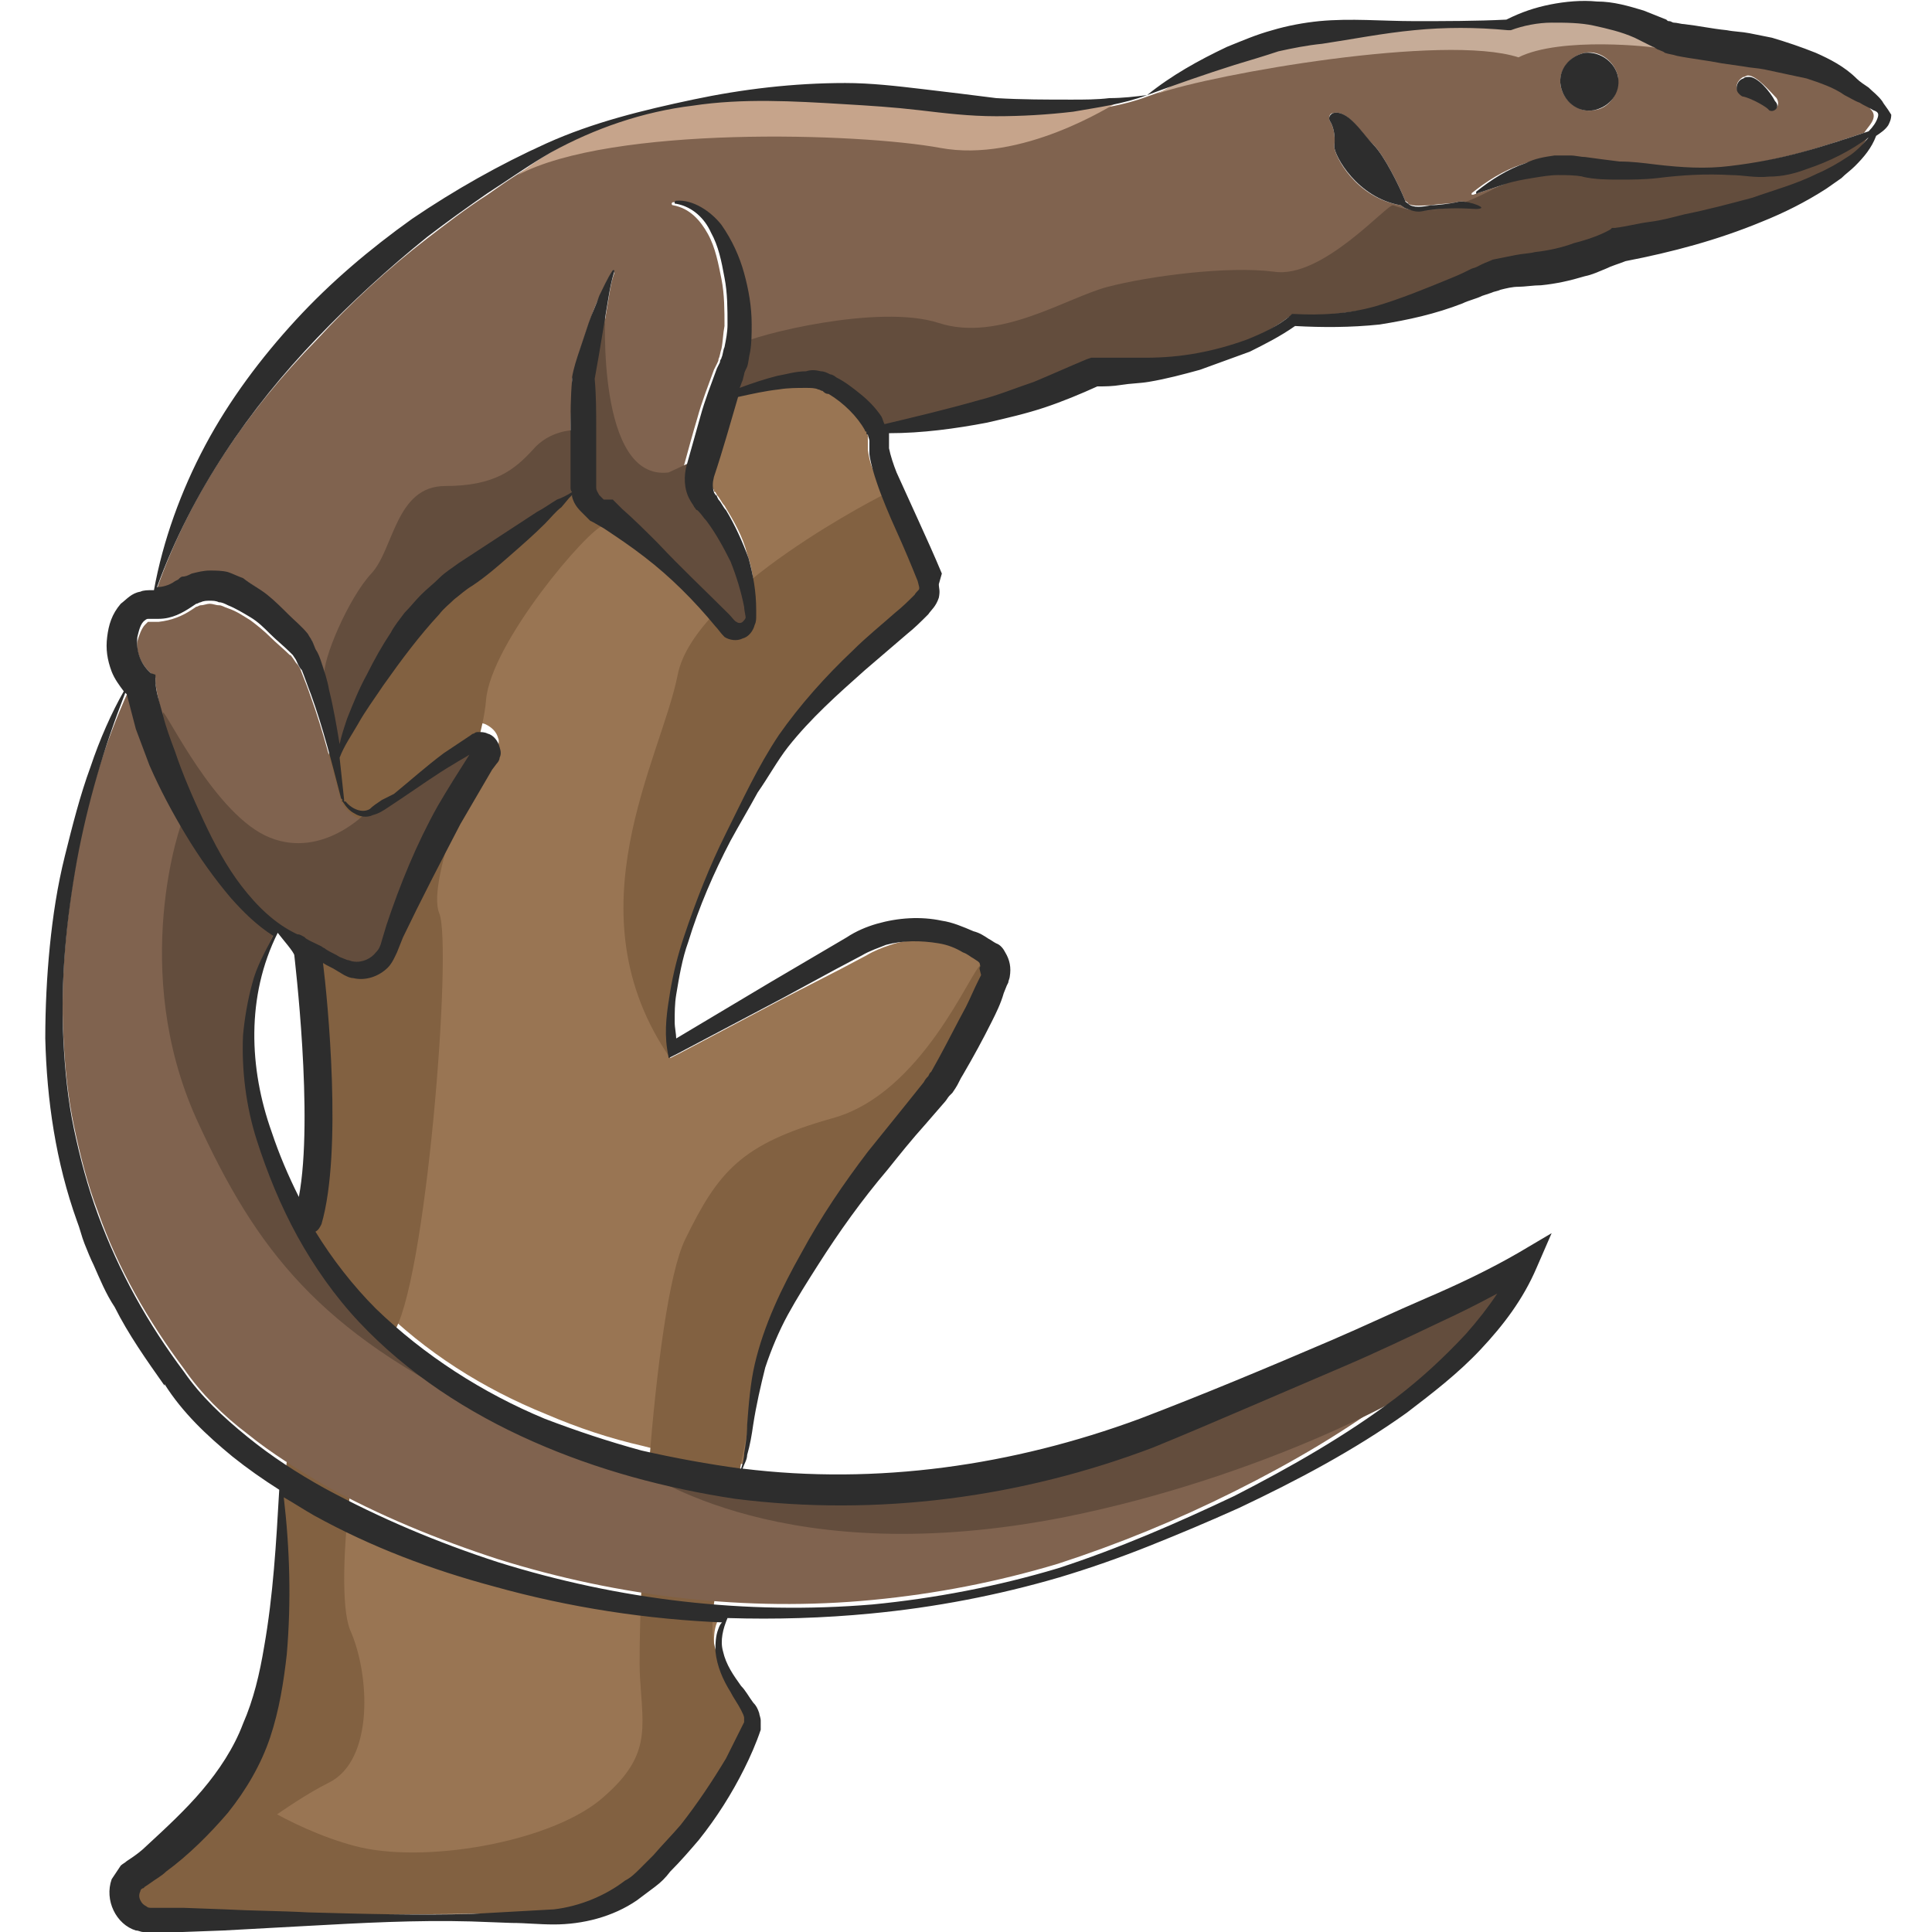 <?xml version="1.0" encoding="utf-8"?>
<!-- Generator: Adobe Illustrator 23.0.0, SVG Export Plug-In . SVG Version: 6.00 Build 0)  -->
<svg version="1.1" id="Layer_1" xmlns="http://www.w3.org/2000/svg" xmlns:xlink="http://www.w3.org/1999/xlink" x="0px" y="0px"
	 viewBox="0 0 128 128" 
width="128" height="128"
style="enable-background:new 0 0 128 128;" xml:space="preserve">
<style type="text/css">
	.st0{fill:#80634F;}
	.st1{fill:#634D3D;}
	.st2{fill:#997553;}
	.st3{fill:#C6A48B;}
	.st4{fill:#C6AC98;}
	.st5{fill:#826141;}
	.st6{fill:#2D2D2D;}
</style>
<g>
	<path class="st0" d="M123.3,6.6c-0.3-0.2-0.7-0.3-1-0.5l0,0c-0.7-0.5-1.6-0.8-2.5-1.1c-0.9-0.3-1.8-0.5-2.8-0.6
		c-0.5-0.1-0.9-0.2-1.4-0.2L114.1,4c-1-0.1-2-0.2-3-0.5c-0.3-0.1-0.5-0.1-0.8-0.2c-0.1,0-0.3-0.1-0.4-0.2c-0.1,0-0.4-0.2-0.4-0.2
		c-0.4-0.2-0.8-0.4-1.2-0.6c-0.8-0.4-1.7-0.6-2.7-0.8c-0.9-0.2-1.8-0.2-2.8-0.2c-0.9,0-1.9,0.2-2.7,0.5l-0.1,0l-0.1,0
		c-2-0.2-4.1-0.2-6.2,0c-2,0.2-4.1,0.6-6.1,0.9c-1,0.2-2,0.3-2.9,0.5c-0.9,0.2-1.9,0.5-2.9,0.9C79.9,5,78,5.7,76,6.4l0,0
		c0,0,0,0,0,0c-1.6,0.6-3.2,0.8-4.9,1.1c-1.7,0.2-3.4,0.4-5.1,0.3c-1.7,0-3.4-0.3-5.1-0.4c-1.7-0.2-3.3-0.3-5-0.4
		c-3.3-0.2-6.6-0.4-10,0.1c-3.3,0.5-6.5,1.5-9.4,3.1c-1.4,0.8-2.8,1.7-4.2,2.7c-1.4,0.9-2.7,1.9-4,2.9c-2.6,2-5.1,4.3-7.3,6.7
		c-4.6,4.7-8.4,10.2-10.6,16.5c0,0,0,0,0,0c0.4,0,0.8-0.2,1.2-0.4l0.2-0.1c0.1-0.1,0.2-0.1,0.3-0.2c0.2-0.1,0.4-0.2,0.6-0.2
		c0.4-0.1,0.8-0.2,1.2-0.2c0.4,0,0.8,0,1.2,0.1c0.4,0.1,0.8,0.3,1,0.4c0.6,0.3,1.1,0.7,1.6,1.1c0.5,0.4,1,0.8,1.4,1.3
		c0.4,0.5,0.9,0.9,1.3,1.3c0.1,0.2,0.3,0.3,0.3,0.5l0.2,0.5c0.1,0.3,0.3,0.6,0.4,0.9c0.2,0.6,0.4,1.2,0.5,1.8
		c0.3,1.2,0.5,2.4,0.7,3.6c0.1-0.6,0.3-1.2,0.5-1.7c0.4-1,0.8-2,1.3-2.9c0.5-0.9,1-1.9,1.6-2.8c0.3-0.4,0.6-0.9,0.9-1.3
		c0.4-0.4,0.7-0.8,1.1-1.2c0.4-0.4,0.8-0.8,1.2-1.1c0.4-0.3,0.9-0.7,1.3-1l2.6-1.7l2.6-1.7c0.4-0.3,0.9-0.6,1.3-0.8
		c0.3-0.2,0.7-0.4,1-0.5c0-0.1-0.1-0.2-0.1-0.3c0-0.2,0-0.4,0-0.5c0-1.1,0-2.2,0-3.3c0-1.1,0.1-2.2,0.1-3.3l0-0.1l0-0.1
		c0.2-0.6,0.4-1.2,0.5-1.8c0.2-0.6,0.4-1.2,0.6-1.8c0.2-0.6,0.4-1.2,0.7-1.8c0.3-0.6,0.5-1.2,0.9-1.7c0,0,0.1-0.1,0.1,0
		c0,0,0,0.1,0,0.1l0,0c-0.2,0.5-0.3,1.2-0.4,1.8l-0.3,1.8l-0.3,1.8l-0.3,1.7c0,1.1,0.1,2.2,0.1,3.3c0,1.1,0,2.2,0,3.3
		c0,0.2,0,0.2,0,0.3c0,0.1,0,0.2,0,0.3c0,0.2,0.1,0.3,0.2,0.5c0,0.1,0.1,0.1,0.2,0.2c0,0,0.1,0.1,0.1,0.1l0.2,0.1
		c0.2,0.2,0.4,0.4,0.6,0.6c0.8,0.7,1.6,1.5,2.4,2.3c1.6,1.6,3.2,3.1,4.7,4.7c0.2,0.2,0.4,0.4,0.5,0.5c0.1,0.1,0.3,0.1,0.4,0
		c0.1-0.1,0.2-0.2,0.2-0.3c0-0.1,0-0.4-0.1-0.7c-0.2-1-0.5-2.1-0.9-3c-0.4-1-0.9-1.9-1.6-2.7c-0.2-0.2-0.3-0.4-0.5-0.6L46,33.9
		c0-0.1-0.1-0.1-0.2-0.2c-0.1-0.2-0.2-0.3-0.3-0.5c-0.3-0.7-0.4-1.6-0.2-2.3c0.3-1.1,0.6-2.2,0.9-3.2c0.3-1.1,0.7-2.1,1.1-3.2
		l0.2-0.4c0.1-0.2,0.1-0.2,0.1-0.3c0.1-0.2,0.1-0.4,0.2-0.7c0.1-0.5,0.1-1,0.2-1.5c0-1,0-2.1-0.2-3.1c-0.2-1-0.4-2.1-0.9-3
		c-0.5-0.9-1.2-1.7-2.3-1.9c-0.1,0-0.1-0.1-0.1-0.1c0,0,0-0.1,0.1-0.1c1.2-0.1,2.3,0.7,3,1.6c0.7,0.9,1.2,2.1,1.5,3.2
		c0.3,1.1,0.5,2.3,0.5,3.4c0,0.6,0,1.2-0.1,1.8c0,0.3-0.1,0.6-0.2,1c0,0.1-0.1,0.4-0.2,0.5l-0.1,0.4c-0.1,0.2-0.1,0.3-0.2,0.5
		c0.8-0.3,1.6-0.6,2.5-0.8c0.6-0.1,1.2-0.3,1.9-0.3c0.3,0,0.7,0,1,0c0.2,0,0.4,0.1,0.6,0.2c0.1,0.1,0.3,0.1,0.4,0.2
		c0.6,0.3,1.1,0.7,1.6,1.1c0.5,0.4,1,0.9,1.4,1.5c0.1,0.1,0.2,0.3,0.2,0.5c2.1-0.5,4.3-1,6.3-1.6c1.2-0.4,2.4-0.8,3.6-1.2
		c1.2-0.4,2.4-1,3.5-1.5l0.2-0.1l0.2,0c0.6,0,1.1,0,1.7,0c0.6,0,1.1,0,1.7,0c1.1,0,2.2-0.1,3.4-0.3c1.1-0.2,2.2-0.5,3.3-0.9
		c1-0.4,2.1-0.9,2.9-1.6l0.1-0.1l0.1,0c1.8,0.1,3.7-0.1,5.4-0.5c1.8-0.4,3.5-1.1,5.1-1.9c0.4-0.2,0.8-0.4,1.3-0.6l0.3-0.1l0.4-0.2
		c0.2-0.1,0.5-0.2,0.7-0.3c0.5-0.2,1-0.3,1.5-0.3c0.5,0,0.9-0.1,1.3-0.2c0.9-0.1,1.7-0.4,2.6-0.6c0.8-0.3,1.7-0.6,2.4-0.9l0.1-0.1
		l0.2,0c0.8-0.2,1.5-0.3,2.3-0.4c0.8-0.1,1.5-0.3,2.3-0.5c1.5-0.3,3-0.7,4.5-1.1c1.5-0.5,2.9-0.9,4.3-1.6c0.7-0.3,1.4-0.7,2-1.1
		c0.5-0.4,1.1-0.8,1.4-1.3c-1.2,1-2.6,1.6-4.1,2.1c-0.8,0.3-1.6,0.4-2.5,0.5c-0.9,0-1.7-0.1-2.5-0.1c-1.6-0.1-3.2,0.1-4.9,0.2
		c-0.8,0.1-1.6,0.1-2.5,0.1c-0.8,0-1.6,0-2.5-0.2l0.1,0c-0.6-0.1-1.2-0.1-1.7-0.1c-0.6,0-1.2,0.1-1.7,0.2c-0.6,0.1-1.2,0.3-1.8,0.4
		c-0.3,0.1-0.6,0.2-0.9,0.3c-0.3,0.1-0.6,0.2-0.9,0.3c0,0-0.1,0-0.1,0c0,0,0-0.1,0-0.1c1-0.8,2.1-1.5,3.3-1.9
		c0.6-0.2,1.3-0.4,1.9-0.5c0.3,0,0.7,0,1,0c0.3,0,0.7,0.1,1,0.1l0,0l0,0c0.7,0.1,1.5,0.2,2.3,0.3c0.8,0.1,1.6,0.1,2.4,0.2
		c1.6,0.2,3.2,0.3,4.9,0.1c1.7-0.2,3.1-0.5,4.7-0.9c1.5-0.4,3-0.9,4.5-1.4c0,0,0,0,0,0l0,0c0.2-0.3,0.5-0.6,0.6-0.9
		c0.1-0.3,0-0.5-0.2-0.7C123.9,7,123.6,6.8,123.3,6.6z M98.1,13.8c-0.2,0.1-0.6,0.1-1.6,0c-1,0-1.8,0-2.3,0.2
		c-0.5,0.1-1-0.2-1.1-0.2l-0.3-0.2c-3-0.5-4.4-3.3-4.4-3.9c0.1-0.8-0.1-1.4-0.3-1.7c-0.1-0.2,0-0.5,0.2-0.5c1-0.3,2,1.5,2.7,2.1
		c0.7,0.7,1.7,2.7,2.1,3.7c0.1,0.1,0.2,0.1,0.2,0.2c0.3,0.2,1,0.1,1.5,0.1c0.5-0.1,1.3-0.1,1.7-0.2C97,13.2,98.4,13.7,98.1,13.8z
		 M105.6,7.3c-1,0.2-2-0.6-2.2-1.6c-0.2-1,0.6-2,1.6-2.2s2,0.6,2.2,1.6C107.3,6.2,106.6,7.2,105.6,7.3z M117.2,7.2
		c-0.2-0.2-1.2-0.8-1.7-0.9c-0.1,0-0.3-0.1-0.3-0.2c-0.3-0.3-0.1-0.8,0.3-1c0.1,0,0.2-0.1,0.3-0.1c0.6,0,1.5,1.1,1.9,1.5
		C118,7,117.6,7.4,117.2,7.2z"/>
	<path class="st1" d="M92.3,13.6c-0.4-0.1-4.7,4.9-7.9,4.4c-3.1-0.4-8.3,0.3-11,1c-2.7,0.7-7.2,3.7-11.2,2.4S50,22.2,49,22.8
		s-2.1,6.4-2.1,6.4s13.2-1,15-1.4c1.8-0.4,11.2-3.5,11.2-3.5S80,25,85.4,21c3-0.1,9.6-0.9,11.7-2c2-1.1,15.6-4.5,17.8-5.1
		c2.2-0.6,6.7-2.1,7.3-2.8c0.6-0.7,1.8-2.2,1.6-2.2c-0.2,0.1-3.3,2.4-5.5,2.3c-2.2-0.1-4.7,0.4-6.2,0.1c-1.5-0.3-5.4-0.3-7.6-0.3
		c-2.1,0-4.8,1.1-5.9,1.7C97.6,13.2,94.9,14.6,92.3,13.6z"/>
	<path class="st2" d="M57.5,29.8c0-0.1,0-0.2,0-0.3l0-0.3c0-0.1,0-0.2,0-0.3c0-0.1-0.1-0.2-0.1-0.4c0,0-0.1,0-0.1-0.1c0,0,0,0,0-0.1
		c0,0,0-0.1-0.1-0.1c-0.5-0.9-1.4-1.7-2.4-2.4c-0.1-0.1-0.2-0.2-0.4-0.2c-0.1,0-0.2-0.1-0.3-0.1c-0.2-0.1-0.5-0.1-0.8-0.1
		c-0.6,0-1.2,0-1.8,0.1c-0.9,0.1-1.8,0.3-2.7,0.5c-0.6,1.7-1.1,3.6-1.6,5.3c-0.1,0.4-0.1,0.7,0,1c0,0.1,0.1,0.1,0.1,0.2
		c0,0,0,0.1,0.1,0.1l0.1,0.2c0.2,0.2,0.3,0.5,0.5,0.7c0.6,1,1.2,2,1.5,3.2c0.4,1.1,0.5,2.3,0.5,3.4l0,0.4c0,0.1,0,0.4-0.1,0.6
		c-0.1,0.4-0.5,0.7-0.8,0.9c-0.4,0.1-0.8,0.1-1.2-0.1c-0.4-0.3-0.4-0.5-0.6-0.7c-1.4-1.7-3-3.2-4.7-4.6c-0.9-0.7-1.8-1.3-2.7-1.9
		l-0.7-0.4l-0.2-0.1c-0.1-0.1-0.2-0.1-0.2-0.2c-0.1-0.1-0.3-0.2-0.4-0.4c-0.2-0.3-0.4-0.6-0.6-1c0,0,0,0,0-0.1
		c-0.1,0.1-0.1,0.1-0.2,0.2l-0.5,0.6c-0.4,0.4-0.7,0.8-1.1,1.1c-0.7,0.7-1.5,1.5-2.3,2.1c-0.8,0.7-1.6,1.3-2.5,2
		c-0.5,0.3-0.8,0.6-1.2,0.9c-0.4,0.3-0.7,0.6-1,1c-1.4,1.4-2.6,3.1-3.7,4.7c-0.6,0.8-1.1,1.7-1.7,2.6c-0.4,0.7-0.9,1.4-1.2,2.2
		c0.1,0.9,0.2,1.9,0.3,2.8c0,0,0,0.1,0,0.1c0,0,0.1,0,0.1,0l0,0c0.4,0.5,1.1,0.8,1.6,0.5c0.2-0.1,0.5-0.4,0.8-0.6l0.8-0.7
		c1.1-0.9,2.1-1.9,3.3-2.7c0.6-0.4,1.2-0.8,1.8-1.2c0,0,0.1-0.1,0.2-0.1c0.1,0,0.2-0.1,0.3-0.1c0.2,0,0.4,0,0.6,0.1
		c0.4,0.2,0.7,0.5,0.8,0.9c0.1,0.2,0,0.4,0,0.7C33.1,50,33,50.2,33,50.3l-0.3,0.4c-0.7,1.2-1.4,2.4-2.1,3.6
		c-1.3,2.4-2.6,4.9-3.8,7.5l-0.4,1c-0.1,0.3-0.3,0.7-0.6,1c-0.6,0.6-1.5,0.9-2.3,0.7c-0.2,0-0.4-0.1-0.6-0.2l-0.5-0.3
		c-0.3-0.2-0.6-0.3-0.9-0.5c0.3,2.4,1.3,12.5-0.1,17.3c-0.1,0.2-0.2,0.4-0.4,0.5c1.1,1.9,2.4,3.6,4,5.1c3.2,3.2,7,5.6,11.2,7.3
		c2.1,0.9,4.2,1.6,6.4,2.1c2.2,0.6,4.4,0.9,6.6,1.2c0.1-0.3,0.2-0.7,0.2-1c0.1-0.6,0.1-1.3,0.2-1.9c0.1-1.3,0.2-2.7,0.5-4
		c0.6-2.6,1.8-5.1,3.1-7.4c1.3-2.3,2.8-4.5,4.4-6.7c0.8-1.1,1.6-2.1,2.5-3.1l1.2-1.5c0.1-0.1,0.2-0.2,0.3-0.4l0.1-0.2l0.1-0.1
		l0.5-0.8c0.6-1.1,1.3-2.3,1.8-3.4c0.3-0.6,0.6-1.2,0.8-1.7l0.2-0.4l0.1-0.2c0-0.1,0-0.1,0-0.1c0-0.1,0-0.2,0-0.3
		c0,0-0.1-0.1-0.1-0.1l-0.3-0.2c-0.2-0.2-0.5-0.3-0.7-0.4c-0.5-0.3-1.1-0.5-1.6-0.6c-1.1-0.3-2.3-0.3-3.5,0.1
		c-0.6,0.2-1.1,0.4-1.6,0.7l-1.7,0.9L52,66.1l-7,3.7l-0.6,0.3l-0.1-0.6c-0.2-1.4,0-2.6,0.2-3.8c0.2-1.2,0.5-2.4,0.9-3.6
		c0.7-2.4,1.7-4.6,2.8-6.9c1.1-2.2,2.1-4.4,3.5-6.5c1.4-2.1,3.1-4,4.9-5.6c0.9-0.9,1.8-1.7,2.8-2.5c0.5-0.4,0.9-0.8,1.3-1.2
		c0.1-0.1,0.3-0.3,0.3-0.4c0,0,0-0.1,0-0.1l-0.1-0.4c-0.4-1.1-0.9-2.2-1.4-3.3c-0.5-1.1-1-2.3-1.4-3.5
		C57.8,31.1,57.6,30.6,57.5,29.8z"/>
	<path class="st3" d="M74,6.8c-0.4,0.2-6.3,4-11.7,3s-21.8-1.5-28,1.8c2.7-2.2,6.8-3.9,11.3-4.9s10.3-1.3,16-0.3
		C67.2,7.4,74,6.8,74,6.8z"/>
	<path class="st4" d="M109.9,3.2c-0.3-0.1-6.5-0.8-9.3,0.6c-4.9-1.6-20.2,1.1-23.9,2.4c7.3-4.2,9.6-4.7,13.2-4.7s9.2,0.2,9.8,0
		c0.6-0.2,3.4-1.2,6.5-0.4C109.2,1.9,109.9,3.2,109.9,3.2z"/>
	<path class="st2" d="M20.7,100c-0.7-0.4-1.3-0.8-2-1.2c0.4,3.4,0.6,6.9,0.2,10.4c-0.2,1.8-0.5,3.7-1.1,5.5c-0.6,1.8-1.7,3.5-2.8,5
		c-1.2,1.5-2.6,2.8-4.1,3.9c-0.4,0.3-0.7,0.6-1.1,0.8l-0.3,0.2c0,0-0.1,0.1-0.1,0.1c-0.1,0.1-0.1,0.1-0.2,0.2
		c-0.1,0.2-0.1,0.4,0,0.6c0.1,0.2,0.2,0.3,0.4,0.4c0.1,0,0.2,0.1,0.4,0.1l0.7,0l1.4,0l2.7,0.1c1.8,0,3.6,0.1,5.5,0.2
		c3.6,0.1,7.3,0.2,10.9,0.1c1.8-0.1,3.7-0.1,5.4-0.3c1.7-0.2,3.4-0.9,4.7-1.9c0.3-0.2,0.7-0.5,1-0.8l0.9-0.9c0.6-0.6,1.2-1.3,1.8-2
		c1.1-1.4,2.1-2.8,3-4.4c0.4-0.8,0.8-1.6,1.2-2.4l0-0.1l0,0c0,0,0,0,0,0c0,0,0-0.1,0-0.2c0-0.1-0.1-0.3-0.2-0.5
		c-0.2-0.4-0.4-0.8-0.7-1.2c-0.5-0.8-0.9-1.7-1-2.7c0-0.5,0-1,0.2-1.5c0.1-0.3,0.3-0.6,0.5-0.8c-5.2-0.2-10.4-1-15.4-2.4
		C28.5,103.6,24.5,102.1,20.7,100z"/>
	<path class="st5" d="M40,34.8c-1,0.2-7.5,7.8-7.8,11.6c-0.3,3.8-4,11.9-3.1,14.1c0.9,2.1-0.9,25-3.1,27.9c-2.3,2.9-4,16.7-2.8,19.6
		c1.3,2.9,1.6,8.6-1.4,10.1c-3,1.5-5.7,4-6.5,3.8c-0.9-0.3,0-4.4,0-4.4s3.3-8.3,3-10.8c-0.3-2.5,1.5-16.3,1.5-18s1.4-7.9,1.3-11.4
		c-0.1-3.5-0.9-14.5-1.3-17c-0.4-2.5,3-16.5,6.7-21.1s9.4-8.2,11.2-8.9c1.8-0.8,3.9,2.8,3.9,2.8L40,34.8z"/>
	<path class="st5" d="M65,63.9c-0.7,0.4-3.9,8.6-9.9,10.2c-6,1.7-7.5,3.5-9.7,8c-2.2,4.5-3.2,25.5-3,29c0.2,3.5,0.8,5.3-2.7,8.2
		c-3.5,2.8-11.7,4.2-16.2,3c-4.5-1.2-8.2-4-8.2-4s-5.1,3.9-6.2,5.4c-1.1,1.5-2.7,2.8-0.2,3.3c2.5,0.6,11.3-0.1,12.6-0.1
		c1.3-0.1,15.3,0,17-0.4c1.8-0.4,6.1-3.1,6.9-4.8c0.8-1.7,4.8-7.2,4.5-8.1s-0.4-0.8-2.1-3.4c-1.6-2.6,0.5-7.5,0.6-9
		c0.1-1.5,1.9-10.8,2.7-13c0.9-2.3,4.6-8.4,6.2-10.2c1.6-1.8,7.2-7.9,7.8-10.4C66,65,65,63.9,65,63.9z"/>
	<path class="st5" d="M58.9,32.6c-0.3,0.1-12.9,6.5-14,12.1s-7.2,15.7-0.5,25.4c-0.6-3.2,0.1-5.1,1.5-9.2c1.4-4,3.8-9.6,6.9-12.8
		c5.1-5.3,9.2-8.9,9.2-8.9L58.9,32.6z"/>
	<path class="st0" d="M35.5,95.4c-4.3-1.9-8.3-4.5-11.5-7.9c-1.6-1.7-3-3.7-4.1-5.7c-1.2-2-2.1-4.2-2.7-6.4c-0.7-2.2-1-4.6-0.9-6.9
		c0-1.2,0.3-2.3,0.6-3.4c0.3-1.1,0.8-2.2,1.4-3.2l0,0c-1-0.7-1.9-1.6-2.8-2.5c-1.1-1.3-2.1-2.7-3-4.2c-0.9-1.5-1.7-3-2.4-4.6
		c-0.3-0.8-0.7-1.6-0.9-2.4c-0.2-0.7-0.5-1.4-0.6-2.3c0,0-0.1-0.1-0.1-0.1C6.9,49.3,5.8,53,5.1,56.8c-0.7,3.9-1.1,8-0.9,11.9
		c0.1,2,0.3,4,0.7,5.9c0.4,1.9,0.9,3.9,1.6,5.7c1.3,3.7,3.3,7.2,5.7,10.4l0,0l0,0c1.1,1.6,2.6,3.1,4.2,4.3c1.6,1.3,3.4,2.4,5.1,3.4
		c3.6,2,7.5,3.6,11.5,4.9c8,2.5,16.5,3.5,24.8,2.7c4.2-0.4,8.3-1.2,12.3-2.4c4-1.3,7.9-2.9,11.7-4.8c3.8-1.9,7.4-4,10.7-6.5
		c1.6-1.3,3.2-2.6,4.6-4.2c0.8-0.8,1.5-1.7,2.1-2.7c-1.2,0.7-2.5,1.3-3.8,1.9c-2.1,1-4.2,1.9-6.3,2.9c-2.1,0.9-4.2,1.8-6.3,2.7
		c-2.1,0.9-4.2,1.8-6.4,2.7c-8.7,3.3-18.3,4.6-27.5,3.3C44.3,98.6,39.7,97.3,35.5,95.4z"/>
	<path class="st1" d="M42.2,97.3c0.8,0.3,9.7,6.9,28.4,3.2c12.9-2.6,23.6-8.2,25.7-10.2c2.1-1.9,3.7-5.8,3.7-5.8s-7.5,3.3-11.4,5.1
		c-3.9,1.8-12.5,7.1-19.1,7.7c-6.6,0.6-13.9,1.6-18.2,1C47.1,97.8,42.2,97.3,42.2,97.3z"/>
	<path class="st0" d="M10,44.6l0.3,0.3l0,0.4c0.1,0.7,0.3,1.5,0.5,2.3c0.2,0.8,0.5,1.6,0.8,2.4c0.6,1.6,1.2,3.1,1.9,4.6
		c0.7,1.5,1.5,3,2.5,4.3c1,1.3,2.2,2.6,3.7,3.2l0,0l0,0c0.1,0.1,0.3,0.2,0.5,0.2c0.1,0.1,0.7,0.4,1.1,0.6c0.1,0.1,0.2,0.1,0.3,0.2
		c0.3,0.2,0.6,0.3,0.9,0.5l0.5,0.2c0.1,0.1,0.3,0.1,0.4,0.1c0.6,0.1,1.2-0.2,1.5-0.6c0.2-0.2,0.2-0.4,0.4-0.8l0.3-1
		c0.9-2.7,2-5.4,3.4-7.9c0.7-1.2,1.4-2.3,2.1-3.4c-0.3,0.2-0.7,0.4-1,0.6c-1.2,0.7-2.3,1.5-3.5,2.3l-0.9,0.6c-0.3,0.2-0.6,0.4-1,0.5
		c-0.4,0.1-0.9,0.1-1.2-0.1c-0.3-0.2-0.6-0.5-0.8-0.8c0,0,0-0.1,0-0.1c0,0,0,0,0,0c0,0-0.1,0-0.1-0.1c-0.6-2.3-1.2-4.7-2-6.9
		c-0.2-0.6-0.4-1.1-0.6-1.6c-0.1-0.3-0.2-0.5-0.4-0.7l-0.2-0.3c-0.1-0.1-0.1-0.2-0.2-0.2c-0.4-0.4-0.9-0.8-1.3-1.2
		c-0.4-0.4-0.9-0.8-1.3-1.1c-0.5-0.3-0.9-0.6-1.5-0.8c-0.3-0.1-0.4-0.2-0.6-0.2c-0.2,0-0.4-0.1-0.6-0.1c-0.2,0-0.4,0.1-0.6,0.1
		c-0.1,0-0.2,0.1-0.3,0.1l-0.3,0.2c-0.6,0.4-1.3,0.7-2.2,0.8c-0.2,0-0.4,0-0.6,0c0,0,0,0-0.1,0c0,0-0.1,0.1-0.2,0.2
		c-0.2,0.2-0.4,0.7-0.5,1.1C9,43.1,9.3,44,10,44.6z"/>
	<path class="st1" d="M40.1,20.7c0,0-0.6,11.2,4.2,10.6c1.7-0.8,2.6-1.2,2.5-0.9s-0.8,2.5,0.6,3.7c1.4,1.2,3,6.8,1.7,7.5
		c-1.3,0.7-1.1-0.4-1.9-1s-5.4-5-6.4-5.9c-1.1-0.8-2.2-1.5-2.3-2.9c-0.1-1.4-0.1-7.1,0.2-8.1C39.2,22.6,40.1,20.7,40.1,20.7z"/>
	<path class="st1" d="M21.5,44.8c-0.2-1,1.6-5.2,3.1-6.8s1.6-5.8,4.9-5.8s4.6-1.1,5.8-2.4c1.1-1.3,2.7-1.3,2.7-1.3l0.1,4.1
		c0,0-1.2,0.9-2.5,1.7s-5.8,4.5-7.6,6.2s-4.4,6.7-4.9,7.7c-0.6,0.9-0.9,2.1-0.9,2.1L21,45.2L21.5,44.8z"/>
	<path class="st1" d="M10.8,47.2c0.2-0.1,3.5,6.9,7.1,8.3c3.5,1.4,6.4-1.7,6.4-1.7l7.1-4.5c0,0,1.4,0.3,1.2,0.5
		c-0.2,0.1-5.5,10.2-5.7,10.2c-0.2,0.1-0.7,4.1-2.3,4.2c-1.6,0.1-2.2-0.5-4.1-1.5s-2.5-1.5-3.9-2.9c-1.4-1.4-5.1-8-5.6-9.2
		C10.4,49.3,10.8,47.2,10.8,47.2z"/>
	<path class="st1" d="M12.2,54.1c-0.3,0.5-3.6,10.2,0.8,20c4,8.8,8.2,14.1,19.2,19.4c-6.8-4.2-10.2-7.3-12.6-12.1
		s-3.4-12.3-3.1-13.7c0.3-1.5,0.9-5.4,2.5-7.2C18.6,59.6,12.2,54.1,12.2,54.1z"/>
	<path class="st6" d="M105,3.5c-1,0.2-1.8,1.1-1.6,2.2c0.2,1,1.1,1.8,2.2,1.6c1-0.2,1.8-1.1,1.6-2.2C107,4.1,106,3.4,105,3.5z"/>
	<path class="st6" d="M96.5,13.4c-0.5,0.1-1.3,0.2-1.7,0.2c-0.5,0.1-1.2,0.2-1.5-0.1c-0.1-0.1-0.2-0.1-0.2-0.2c-0.4-1-1.4-3-2.1-3.7
		c-0.7-0.7-1.7-2.4-2.7-2.1c-0.2,0.1-0.3,0.3-0.2,0.5c0.2,0.3,0.4,0.9,0.3,1.7c0,0.6,1.5,3.4,4.4,3.9l0.3,0.2c0.1,0,0.6,0.3,1.1,0.2
		c0.5-0.1,1.3-0.2,2.3-0.2c1,0,1.4,0.1,1.6,0C98.4,13.7,97,13.2,96.5,13.4z"/>
	<path class="st6" d="M115.8,5.1c-0.1,0-0.2,0-0.3,0.1c-0.4,0.1-0.6,0.7-0.3,1c0.1,0.1,0.2,0.2,0.3,0.2c0.5,0.1,1.6,0.7,1.7,0.9
		c0.3,0.2,0.8-0.2,0.4-0.6C117.3,6.1,116.4,5,115.8,5.1z"/>
	<path class="st6" d="M124.7,6.7c-0.3-0.4-0.6-0.6-0.9-0.9c-0.3-0.2-0.6-0.4-0.8-0.6c-0.8-0.8-1.8-1.3-2.7-1.7c-1-0.4-1.9-0.7-2.9-1
		c-0.5-0.1-1-0.2-1.5-0.3c-0.5-0.1-1-0.1-1.5-0.2c-1-0.1-1.9-0.3-2.8-0.4c-0.2,0-0.5-0.1-0.7-0.1c-0.1,0-0.2-0.1-0.3-0.1
		c-0.1,0-0.1,0-0.2-0.1c-0.5-0.2-1-0.4-1.5-0.6c-1-0.3-2-0.6-3.1-0.6c-1-0.1-2.1,0-3.1,0.2c-1,0.2-1.9,0.5-2.9,1
		c-2,0.1-4.1,0.1-6.1,0.1c-2.1,0-4.2-0.2-6.3,0c-1,0.1-2.1,0.3-3.1,0.6c-1.1,0.3-2,0.7-3,1.1c-1.9,0.9-3.7,1.9-5.3,3.2
		c-0.8,0.1-1.6,0.2-2.5,0.2c-0.8,0.1-1.7,0.1-2.5,0.1c-1.7,0-3.3,0-5-0.1c-0.8-0.1-1.6-0.2-2.4-0.3c-0.8-0.1-1.7-0.2-2.5-0.3
		c-1.7-0.2-3.4-0.4-5.1-0.4c-3.4,0-6.8,0.4-10.1,1.1c-3.3,0.7-6.6,1.5-9.7,2.9c-3.1,1.4-6.1,3.1-8.9,5c-2.8,2-5.4,4.2-7.7,6.7
		c-2.3,2.5-4.4,5.3-6,8.3c-1.6,3-2.8,6.3-3.4,9.6c0,0,0,0,0,0c0,0,0,0-0.1,0c-0.3,0-0.6,0-0.8,0.1c-0.6,0.1-0.9,0.5-1.3,0.8
		c-0.6,0.7-0.8,1.4-0.9,2.2c-0.1,0.8,0,1.5,0.3,2.3c0.2,0.5,0.5,0.9,0.8,1.3C7.4,47.2,6.6,49,6,50.8c-0.7,1.9-1.2,3.9-1.7,5.9
		c-0.5,2-0.8,4-1,6c-0.2,2-0.3,4.1-0.3,6.1c0.1,4.1,0.7,8.2,2.1,12.1c0.2,0.5,0.3,1,0.5,1.5c0.2,0.5,0.4,1,0.6,1.4
		c0.4,0.9,0.8,1.9,1.4,2.8c0.9,1.8,2.1,3.5,3.3,5.2l0-0.1c1.2,1.9,2.8,3.4,4.5,4.8c1,0.8,2,1.5,3.1,2.2c-0.2,3.5-0.4,7-1,10.4
		c-0.3,1.8-0.7,3.5-1.4,5.1c-0.6,1.6-1.6,3.1-2.7,4.4c-1.1,1.3-2.4,2.5-3.7,3.7c-0.3,0.3-0.7,0.6-1,0.8l-0.3,0.2
		c-0.1,0.1-0.3,0.2-0.4,0.3c-0.2,0.3-0.4,0.6-0.6,0.9c-0.5,1.4,0.3,3,1.6,3.4c0.2,0,0.3,0.1,0.5,0.1c0.2,0,0.4,0,0.5,0l0.7,0l1.4,0
		l2.7-0.1c1.8-0.1,3.6-0.2,5.5-0.3c3.6-0.2,7.3-0.4,10.9-0.3l2.7,0.1c0.9,0,1.8,0.1,2.8,0.1c1.9,0,3.9-0.5,5.5-1.6
		c0.4-0.3,0.8-0.6,1.2-0.9c0.4-0.3,0.7-0.6,1-1c0.7-0.7,1.3-1.4,1.9-2.1c1.2-1.5,2.2-3.1,3-4.7c0.4-0.8,0.8-1.7,1.1-2.6l0-0.1l0-0.2
		c0-0.1,0-0.2,0-0.3c0-0.2-0.1-0.4-0.1-0.5c-0.1-0.3-0.2-0.5-0.4-0.7c-0.3-0.4-0.5-0.8-0.8-1.1c-0.5-0.7-1-1.4-1.2-2.3
		c-0.2-0.7,0-1.5,0.3-2.2c3.2,0.1,6.4,0,9.5-0.3c4.2-0.4,8.4-1.2,12.5-2.4c2-0.6,4-1.3,6-2.1c2-0.8,3.9-1.6,5.9-2.5
		c3.8-1.8,7.6-3.8,11.1-6.3c1.7-1.3,3.4-2.6,4.9-4.2c1.5-1.6,2.8-3.3,3.7-5.4l1-2.3l-2.2,1.3c-1.9,1.1-4,2.1-6.1,3
		c-2.1,0.9-4.2,1.9-6.3,2.8c-4.2,1.8-8.5,3.6-12.7,5.2c-8.4,3.1-17.4,4.4-26.3,3.3c0.1-0.3,0.3-0.6,0.3-0.9c0.2-0.7,0.3-1.3,0.4-2
		c0.2-1.3,0.5-2.6,0.8-3.8c0.4-1.2,0.9-2.4,1.5-3.5c0.6-1.1,1.3-2.2,2-3.3c1.4-2.2,2.9-4.3,4.6-6.3c0.8-1,1.6-2,2.5-3l1.3-1.5
		c0.1-0.1,0.2-0.3,0.3-0.4l0.2-0.2l0.2-0.3c0.2-0.3,0.3-0.6,0.5-0.9c0.7-1.2,1.3-2.3,1.9-3.5c0.3-0.6,0.6-1.2,0.8-1.9l0.2-0.5
		l0.1-0.2c0-0.1,0.1-0.3,0.1-0.4c0.1-0.6,0-1.1-0.3-1.6c-0.1-0.2-0.3-0.5-0.6-0.6c-0.2-0.1-0.3-0.2-0.5-0.3c-0.3-0.2-0.6-0.4-1-0.5
		c-0.7-0.3-1.4-0.6-2.1-0.7c-1.4-0.3-2.9-0.2-4.3,0.2c-0.7,0.2-1.4,0.5-2,0.9l-1.7,1l-3.4,2l-6.2,3.7c0-0.3-0.1-0.7-0.1-1.1
		c0-0.6,0-1.2,0.1-1.8c0.2-1.2,0.4-2.4,0.8-3.5c0.7-2.3,1.7-4.6,2.8-6.7c0.6-1.1,1.2-2.1,1.8-3.2c0.7-1,1.3-2.1,2-3
		c1.5-1.9,3.3-3.5,5.1-5.1l2.8-2.4c0.5-0.4,0.9-0.8,1.4-1.3c0.2-0.3,0.5-0.5,0.7-1.1c0.1-0.5,0-0.6,0-0.9L62.4,38
		c-0.5-1.2-1-2.3-1.5-3.4c-0.5-1.1-1-2.2-1.5-3.3c-0.2-0.5-0.4-1.1-0.5-1.6l0-0.1c0,0,0-0.1,0-0.2c0-0.2,0-0.4,0-0.6
		c0-0.1,0-0.1,0-0.1c2.2,0,4.4-0.3,6.5-0.7c1.3-0.3,2.6-0.6,3.8-1c1.2-0.4,2.4-0.9,3.5-1.4c0.5,0,1,0,1.6-0.1
		c0.6-0.1,1.2-0.1,1.8-0.2c1.2-0.2,2.3-0.5,3.4-0.8c1.1-0.4,2.2-0.8,3.3-1.2c1-0.5,2-1,3-1.7c1.8,0.1,3.7,0.1,5.6-0.1
		c1.9-0.3,3.7-0.7,5.5-1.4c0.4-0.2,0.9-0.3,1.3-0.5l0.6-0.2c0.2-0.1,0.4-0.1,0.6-0.2c0.4-0.1,0.8-0.2,1.2-0.2c0.4,0,1-0.1,1.5-0.1
		c1-0.1,1.9-0.3,2.9-0.6c0.5-0.1,0.9-0.3,1.4-0.5c0.4-0.2,0.8-0.3,1.3-0.5c3.1-0.6,6.1-1.4,9-2.6c1.5-0.6,2.9-1.3,4.3-2.2
		c0.3-0.2,0.7-0.5,1-0.7c0.3-0.3,0.6-0.5,0.9-0.8c0.6-0.6,1.1-1.2,1.4-2c0,0,0,0,0,0c0.3-0.2,0.6-0.4,0.8-0.7
		c0.1-0.2,0.2-0.4,0.2-0.7C125,7.1,124.8,6.9,124.7,6.7z M9.1,42.2c0.1-0.4,0.2-0.9,0.5-1.1C9.7,41,9.8,41,9.8,41c0,0,0,0,0.1,0
		c0.2,0,0.4,0,0.6,0c0.9,0,1.6-0.4,2.2-0.8L13,40c0.1,0,0.2-0.1,0.3-0.1c0.2-0.1,0.4-0.1,0.6-0.1c0.2,0,0.4,0,0.6,0.1
		c0.2,0,0.4,0.1,0.6,0.2c0.5,0.2,1,0.5,1.5,0.8c0.5,0.3,0.9,0.7,1.3,1.1c0.4,0.4,0.9,0.8,1.3,1.2c0.1,0.1,0.1,0.1,0.2,0.2l0.2,0.3
		c0.1,0.2,0.2,0.5,0.4,0.7c0.2,0.5,0.4,1.1,0.6,1.6c0.8,2.2,1.4,4.6,2,6.9c0,0,0.1,0.1,0.1,0.1c0,0,0,0,0,0c0,0-0.1,0.1,0,0.1
		c0.2,0.3,0.4,0.6,0.8,0.8c0.3,0.2,0.8,0.3,1.2,0.1c0.4-0.1,0.7-0.3,1-0.5l0.9-0.6c1.2-0.8,2.3-1.6,3.5-2.3c0.3-0.2,0.7-0.4,1-0.6
		c-0.7,1.1-1.4,2.2-2.1,3.4c-1.4,2.5-2.5,5.2-3.4,7.9l-0.3,1c-0.1,0.4-0.2,0.6-0.4,0.8c-0.3,0.4-0.9,0.7-1.5,0.6
		c-0.1,0-0.3-0.1-0.4-0.1l-0.5-0.2c-0.3-0.2-0.6-0.3-0.9-0.5c-0.1-0.1-0.2-0.1-0.3-0.2c-0.4-0.2-1.1-0.5-1.1-0.6
		c-0.2-0.1-0.3-0.2-0.5-0.2l0,0l0,0c-1.5-0.7-2.7-1.9-3.7-3.2c-1-1.3-1.8-2.8-2.5-4.3c-0.7-1.5-1.4-3.1-1.9-4.6
		c-0.3-0.8-0.6-1.6-0.8-2.4c-0.2-0.8-0.5-1.6-0.5-2.3l0-0.4L10,44.6C9.3,44,9,43.1,9.1,42.2z M19.5,63.3c0,0.1,1.3,10.7,0.3,16
		c-0.7-1.4-1.3-2.8-1.8-4.3c-1.5-4.2-1.7-9,0.4-13.2C18.7,62.2,19.5,63.1,19.5,63.3z M47.6,107.9c-0.2,0.5-0.2,1-0.2,1.5
		c0.1,1,0.5,1.9,1,2.7c0.2,0.4,0.5,0.8,0.7,1.2c0.1,0.2,0.2,0.4,0.2,0.5c0,0.1,0,0.1,0,0.2c0,0,0,0,0,0l0,0l0,0.1
		c-0.4,0.8-0.8,1.6-1.2,2.4c-0.9,1.5-1.9,3-3,4.4c-0.6,0.7-1.2,1.3-1.8,2l-0.9,0.9c-0.3,0.3-0.6,0.6-1,0.8c-1.3,1-3,1.7-4.7,1.9
		c-1.8,0.1-3.6,0.2-5.4,0.3c-3.6,0.1-7.3,0-10.9-0.1c-1.8-0.1-3.6-0.1-5.5-0.2l-2.7-0.1l-1.4,0l-0.7,0c-0.2,0-0.3,0-0.4-0.1
		c-0.2-0.1-0.3-0.2-0.4-0.4c-0.1-0.2-0.1-0.4,0-0.6c0-0.1,0.1-0.2,0.2-0.2c0,0,0.1-0.1,0.1-0.1l0.3-0.2c0.4-0.3,0.8-0.5,1.1-0.8
		c1.5-1.1,2.9-2.5,4.1-3.9c1.2-1.5,2.2-3.2,2.8-5c0.6-1.8,0.9-3.7,1.1-5.5c0.3-3.5,0.2-7-0.2-10.4c0.7,0.4,1.3,0.8,2,1.2
		c3.8,2.1,7.8,3.6,11.9,4.7c5,1.4,10.2,2.2,15.4,2.4C47.9,107.3,47.7,107.6,47.6,107.9z M76.4,95.9c2.2-0.9,4.3-1.8,6.4-2.7
		c2.1-0.9,4.2-1.8,6.3-2.7c2.1-0.9,4.2-1.9,6.3-2.9c1.3-0.6,2.5-1.2,3.8-1.9c-0.6,0.9-1.3,1.8-2.1,2.7c-1.4,1.5-2.9,2.9-4.6,4.2
		c-3.3,2.5-7,4.6-10.7,6.5c-3.8,1.8-7.7,3.5-11.7,4.8c-4,1.2-8.2,2-12.3,2.4C49.4,107,41,106,33,103.5c-4-1.3-7.8-2.9-11.5-4.9
		c-1.8-1-3.5-2.1-5.1-3.4c-1.6-1.3-3.1-2.7-4.2-4.3l0,0l0,0c-2.4-3.2-4.3-6.6-5.7-10.4c-0.7-1.9-1.2-3.8-1.6-5.7
		c-0.4-1.9-0.6-3.9-0.7-5.9c-0.2-4,0.2-8,0.9-11.9c0.7-3.8,1.8-7.5,3.2-11.1c0,0,0.1,0.1,0.1,0.1c0.2,0.8,0.4,1.5,0.6,2.3
		c0.3,0.8,0.6,1.6,0.9,2.4c0.7,1.6,1.5,3.1,2.4,4.6c0.9,1.5,1.9,2.9,3,4.2c0.8,0.9,1.7,1.8,2.8,2.5l0,0c-0.5,1-1.1,2-1.4,3.2
		c-0.3,1.1-0.5,2.3-0.6,3.4c-0.1,2.3,0.2,4.7,0.9,6.9c0.7,2.2,1.6,4.4,2.7,6.4c1.1,2,2.5,4,4.1,5.7c3.2,3.4,7.2,6,11.5,7.9
		c4.3,1.9,8.8,3.1,13.4,3.8C58.2,100.5,67.7,99.2,76.4,95.9z M59.4,35.2c0.5,1.1,1,2.3,1.4,3.3l0.1,0.4c0,0,0,0,0,0.1
		c0,0.1-0.2,0.2-0.3,0.4c-0.4,0.4-0.8,0.8-1.3,1.2c-0.9,0.8-1.9,1.6-2.8,2.5c-1.8,1.7-3.5,3.6-4.9,5.6c-1.4,2.1-2.4,4.3-3.5,6.5
		c-1.1,2.2-2,4.5-2.8,6.9c-0.4,1.2-0.7,2.4-0.9,3.6c-0.2,1.2-0.4,2.5-0.2,3.8l0.1,0.6l0.6-0.3l7-3.7l3.5-1.9l1.7-0.9
		c0.5-0.3,1.1-0.5,1.6-0.7c1.1-0.3,2.3-0.3,3.5-0.1c0.6,0.1,1.1,0.3,1.6,0.6c0.3,0.1,0.5,0.3,0.7,0.4l0.3,0.2c0,0,0.1,0.1,0.1,0.1
		c0,0.1,0.1,0.2,0,0.3c0,0,0,0,0,0.1L65,64.6L64.8,65c-0.3,0.6-0.5,1.1-0.8,1.7c-0.6,1.1-1.2,2.3-1.8,3.4L61.7,71l-0.1,0.1l-0.1,0.2
		c-0.1,0.1-0.2,0.2-0.3,0.4l-1.2,1.5c-0.8,1-1.7,2.1-2.5,3.1c-1.6,2.1-3.1,4.3-4.4,6.7c-1.3,2.3-2.5,4.8-3.1,7.4
		c-0.3,1.3-0.4,2.7-0.5,4c0,0.7-0.1,1.3-0.2,1.9c0,0.3-0.1,0.7-0.2,1c-2.2-0.3-4.4-0.7-6.6-1.2c-2.2-0.6-4.3-1.3-6.4-2.1
		c-4.1-1.7-8-4.2-11.2-7.3c-1.5-1.5-2.9-3.3-4-5.1c0.2-0.1,0.3-0.3,0.4-0.5c1.4-4.8,0.4-14.9,0.1-17.3c0.3,0.2,0.6,0.3,0.9,0.5
		l0.5,0.3c0.2,0.1,0.4,0.2,0.6,0.2c0.8,0.2,1.7-0.1,2.3-0.7c0.3-0.3,0.5-0.8,0.6-1l0.4-1c1.2-2.5,2.5-5,3.8-7.5
		c0.7-1.2,1.4-2.4,2.1-3.6l0.3-0.4c0,0,0.2-0.2,0.2-0.4c0.1-0.2,0.1-0.4,0-0.7c-0.1-0.4-0.4-0.8-0.8-0.9c-0.2-0.1-0.4-0.1-0.6-0.1
		c-0.1,0-0.2,0-0.3,0.1c-0.1,0-0.2,0.1-0.2,0.1c-0.6,0.4-1.2,0.8-1.8,1.2c-1.2,0.9-2.2,1.8-3.3,2.7L25.3,53
		c-0.3,0.2-0.6,0.4-0.8,0.6c-0.5,0.3-1.2,0-1.6-0.5l0,0c0,0-0.1,0-0.1,0c0,0,0,0,0-0.1c-0.1-0.9-0.2-1.9-0.3-2.8
		c0.3-0.8,0.8-1.5,1.2-2.2c0.5-0.9,1.1-1.7,1.7-2.6c1.2-1.7,2.4-3.3,3.7-4.7c0.3-0.4,0.7-0.7,1-1c0.4-0.3,0.7-0.6,1.2-0.9
		c0.9-0.6,1.7-1.3,2.5-2c0.8-0.7,1.6-1.4,2.3-2.1c0.4-0.4,0.7-0.8,1.1-1.1l0.5-0.6c0.1-0.1,0.1-0.1,0.2-0.2c0,0,0,0,0,0.1
		c0.1,0.4,0.3,0.7,0.6,1c0.1,0.1,0.3,0.3,0.4,0.4c0.1,0.1,0.1,0.1,0.2,0.2l0.2,0.1l0.7,0.4c0.9,0.6,1.8,1.2,2.7,1.9
		c1.7,1.3,3.3,2.9,4.7,4.6c0.2,0.2,0.3,0.4,0.6,0.7c0.3,0.2,0.8,0.3,1.2,0.1c0.4-0.1,0.7-0.5,0.8-0.9c0.1-0.2,0.1-0.4,0.1-0.6l0-0.4
		c0-1.2-0.2-2.3-0.5-3.4c-0.4-1.1-0.9-2.2-1.5-3.2c-0.2-0.2-0.3-0.5-0.5-0.7l-0.1-0.2c0-0.1-0.1-0.1-0.1-0.1c0-0.1-0.1-0.1-0.1-0.2
		c-0.1-0.3-0.1-0.6,0-1c0.6-1.8,1.1-3.6,1.6-5.3c0.9-0.2,1.8-0.4,2.7-0.5c0.6-0.1,1.2-0.1,1.8-0.1c0.3,0,0.6,0,0.8,0.1
		c0.1,0,0.2,0.1,0.3,0.1c0.1,0.1,0.2,0.2,0.4,0.2c1,0.6,1.9,1.5,2.4,2.4c0,0,0,0.1,0.1,0.1c0,0,0,0,0,0.1c0,0,0,0.1,0.1,0.1
		c0,0.1,0.1,0.3,0.1,0.4c0,0.1,0,0.2,0,0.3l0,0.3c0,0.1,0,0.2,0,0.3c0.1,0.7,0.3,1.3,0.5,1.9C58.4,32.9,58.9,34.1,59.4,35.2z
		 M124.4,7.8c-0.1,0.3-0.3,0.6-0.6,0.9l0,0c0,0,0,0,0,0c-1.5,0.5-3,1-4.5,1.4c-1.5,0.4-3,0.7-4.7,0.9c-1.6,0.2-3.2,0.1-4.9-0.1
		c-0.8-0.1-1.6-0.2-2.4-0.2c-0.8-0.1-1.6-0.2-2.3-0.3l0,0l0,0c-0.3,0-0.6-0.1-1-0.1c-0.3,0-0.7,0-1,0c-0.7,0.1-1.3,0.2-1.9,0.5
		c-1.2,0.4-2.3,1.1-3.3,1.9c0,0,0,0,0,0.1c0,0,0,0.1,0.1,0c0.3-0.1,0.6-0.2,0.9-0.3c0.3-0.1,0.6-0.2,0.9-0.3
		c0.6-0.2,1.2-0.3,1.8-0.4c0.6-0.1,1.2-0.2,1.7-0.2c0.6,0,1.1,0,1.7,0.1l-0.1,0c0.9,0.2,1.7,0.2,2.5,0.2c0.8,0,1.6,0,2.5-0.1
		c1.6-0.2,3.2-0.3,4.9-0.2c0.8,0,1.6,0.2,2.5,0.1c0.9,0,1.7-0.2,2.5-0.5c1.5-0.5,2.9-1.2,4.1-2.1c-0.4,0.5-0.9,1-1.4,1.3
		c-0.6,0.4-1.3,0.8-2,1.1c-1.4,0.7-2.9,1.1-4.3,1.6c-1.5,0.4-3,0.8-4.5,1.1c-0.8,0.2-1.5,0.4-2.3,0.5c-0.8,0.1-1.5,0.3-2.3,0.4
		l-0.2,0l-0.1,0.1c-0.7,0.4-1.6,0.7-2.4,0.9c-0.8,0.3-1.7,0.5-2.6,0.6c-0.4,0.1-0.8,0.1-1.3,0.2c-0.5,0.1-1,0.2-1.5,0.3
		c-0.2,0.1-0.5,0.2-0.7,0.3l-0.4,0.2l-0.3,0.1c-0.4,0.2-0.8,0.4-1.3,0.6c-1.7,0.7-3.4,1.4-5.1,1.9c-1.8,0.5-3.6,0.6-5.4,0.5l-0.1,0
		l-0.1,0.1c-0.8,0.7-1.9,1.2-2.9,1.6c-1.1,0.4-2.2,0.7-3.3,0.9c-1.1,0.2-2.2,0.3-3.4,0.3c-0.6,0-1.1,0-1.7,0c-0.6,0-1.1,0-1.7,0
		l-0.2,0L72,23.8c-1.2,0.5-2.3,1-3.5,1.5c-1.2,0.4-2.4,0.9-3.6,1.2c-2.1,0.6-4.2,1.1-6.3,1.6c-0.1-0.2-0.1-0.3-0.2-0.5
		C58,27,57.5,26.5,57,26.1c-0.5-0.4-1-0.8-1.6-1.1c-0.1-0.1-0.3-0.2-0.4-0.2c-0.2-0.1-0.4-0.2-0.6-0.2c-0.4-0.1-0.7-0.1-1,0
		c-0.7,0-1.3,0.2-1.9,0.3c-0.8,0.2-1.7,0.5-2.5,0.8c0.1-0.2,0.1-0.3,0.2-0.5l0.1-0.4c0-0.1,0.1-0.3,0.2-0.5c0.1-0.3,0.1-0.6,0.2-1
		c0.1-0.6,0.1-1.2,0.1-1.8c0-1.2-0.2-2.3-0.5-3.4c-0.3-1.1-0.8-2.2-1.5-3.2c-0.7-0.9-1.9-1.7-3-1.6c0,0-0.1,0-0.1,0.1
		c0,0.1,0,0.1,0.1,0.1c1.1,0.2,1.9,1,2.3,1.9c0.5,0.9,0.7,1.9,0.9,3c0.2,1,0.2,2.1,0.2,3.1c0,0.5-0.1,1-0.2,1.5
		c-0.1,0.2-0.1,0.5-0.2,0.7c0,0.1-0.1,0.1-0.1,0.3l-0.2,0.4c-0.4,1.1-0.8,2.1-1.1,3.2c-0.3,1.1-0.6,2.1-0.9,3.2
		c-0.2,0.7-0.2,1.6,0.2,2.3c0.1,0.2,0.2,0.3,0.3,0.5c0.1,0.1,0.1,0.2,0.2,0.2l0.1,0.1c0.2,0.2,0.3,0.4,0.5,0.6
		c0.6,0.8,1.1,1.7,1.6,2.7c0.4,1,0.7,2,0.9,3c0,0.2,0.1,0.6,0.1,0.7c0,0.1-0.1,0.2-0.2,0.3c-0.1,0.1-0.3,0.1-0.4,0
		c-0.1,0-0.3-0.3-0.5-0.5c-1.6-1.6-3.2-3.1-4.7-4.7c-0.8-0.8-1.6-1.6-2.4-2.3c-0.2-0.2-0.4-0.4-0.6-0.6L40,33.1c0,0-0.1-0.1-0.1-0.1
		c-0.1-0.1-0.1-0.1-0.2-0.2c-0.1-0.2-0.2-0.3-0.2-0.5c0-0.1,0-0.2,0-0.3c0-0.1,0-0.1,0-0.3c0-1.1,0-2.2,0-3.3c0-1.1,0-2.2-0.1-3.3
		l0.3-1.7l0.3-1.8l0.3-1.8c0.1-0.6,0.2-1.2,0.4-1.8l0,0c0,0,0-0.1,0-0.1c0,0-0.1,0-0.1,0c-0.4,0.6-0.6,1.1-0.9,1.7
		c-0.2,0.6-0.5,1.2-0.7,1.8c-0.2,0.6-0.4,1.2-0.6,1.8c-0.2,0.6-0.4,1.2-0.5,1.8l0,0.1l0,0.1c-0.1,1.1-0.1,2.2-0.1,3.3
		c0,1.1,0,2.2,0,3.3c0,0.1,0,0.3,0,0.5c0,0.1,0,0.2,0.1,0.3c-0.3,0.2-0.7,0.4-1,0.5c-0.5,0.3-0.9,0.6-1.3,0.8L33,35.6l-2.6,1.7
		c-0.4,0.3-0.9,0.6-1.3,1c-0.4,0.4-0.8,0.7-1.2,1.1c-0.4,0.4-0.7,0.8-1.1,1.2c-0.3,0.4-0.7,0.9-0.9,1.3c-0.6,0.9-1.1,1.8-1.6,2.8
		c-0.5,0.9-0.9,1.9-1.3,2.9c-0.2,0.6-0.4,1.2-0.5,1.7c-0.2-1.2-0.4-2.4-0.7-3.6c-0.1-0.6-0.3-1.2-0.5-1.8c-0.1-0.3-0.2-0.6-0.4-0.9
		l-0.2-0.5c-0.1-0.2-0.2-0.3-0.3-0.5c-0.4-0.5-0.9-0.9-1.3-1.3c-0.4-0.4-0.9-0.9-1.4-1.3c-0.5-0.4-1.1-0.7-1.6-1.1
		c-0.3-0.1-0.7-0.3-1-0.4c-0.4-0.1-0.8-0.1-1.2-0.1c-0.4,0-0.8,0.1-1.2,0.2c-0.2,0.1-0.4,0.2-0.6,0.2c-0.1,0-0.2,0.1-0.3,0.2
		l-0.2,0.1c-0.4,0.3-0.9,0.4-1.2,0.4c0,0,0,0,0,0c2.3-6.3,6.1-11.8,10.6-16.5c2.3-2.4,4.7-4.6,7.3-6.7c1.3-1,2.7-2,4-2.9
		c1.4-0.9,2.8-1.9,4.2-2.7c2.9-1.6,6.1-2.7,9.4-3.1c3.3-0.5,6.7-0.3,10-0.1c1.7,0.1,3.3,0.2,5,0.4c1.7,0.2,3.3,0.4,5.1,0.4
		c1.7,0,3.4-0.1,5.1-0.3c1.7-0.3,3.3-0.5,4.9-1.1c0,0,0,0,0,0l0,0c1.9-0.7,3.9-1.4,5.8-2c1-0.3,2-0.6,2.9-0.9
		c0.9-0.2,1.9-0.4,2.9-0.5c2-0.3,4-0.7,6.1-0.9c2-0.2,4.1-0.2,6.2,0l0.1,0l0.1,0c0.8-0.3,1.8-0.5,2.7-0.5c0.9,0,1.9,0,2.8,0.2
		c0.9,0.2,1.8,0.4,2.7,0.8c0.4,0.2,0.8,0.4,1.2,0.6c0.1,0,0.3,0.2,0.4,0.2c0.2,0.1,0.3,0.1,0.4,0.2c0.3,0.1,0.5,0.1,0.8,0.2
		c1,0.2,2,0.3,3,0.5l1.4,0.2c0.5,0.1,0.9,0.1,1.4,0.2c0.9,0.2,1.9,0.4,2.8,0.6c0.9,0.3,1.8,0.6,2.5,1.1l0,0c0.4,0.2,0.7,0.4,1,0.5
		c0.3,0.2,0.6,0.3,0.9,0.5C124.4,7.4,124.5,7.5,124.4,7.8z"/>
</g>
</svg>

